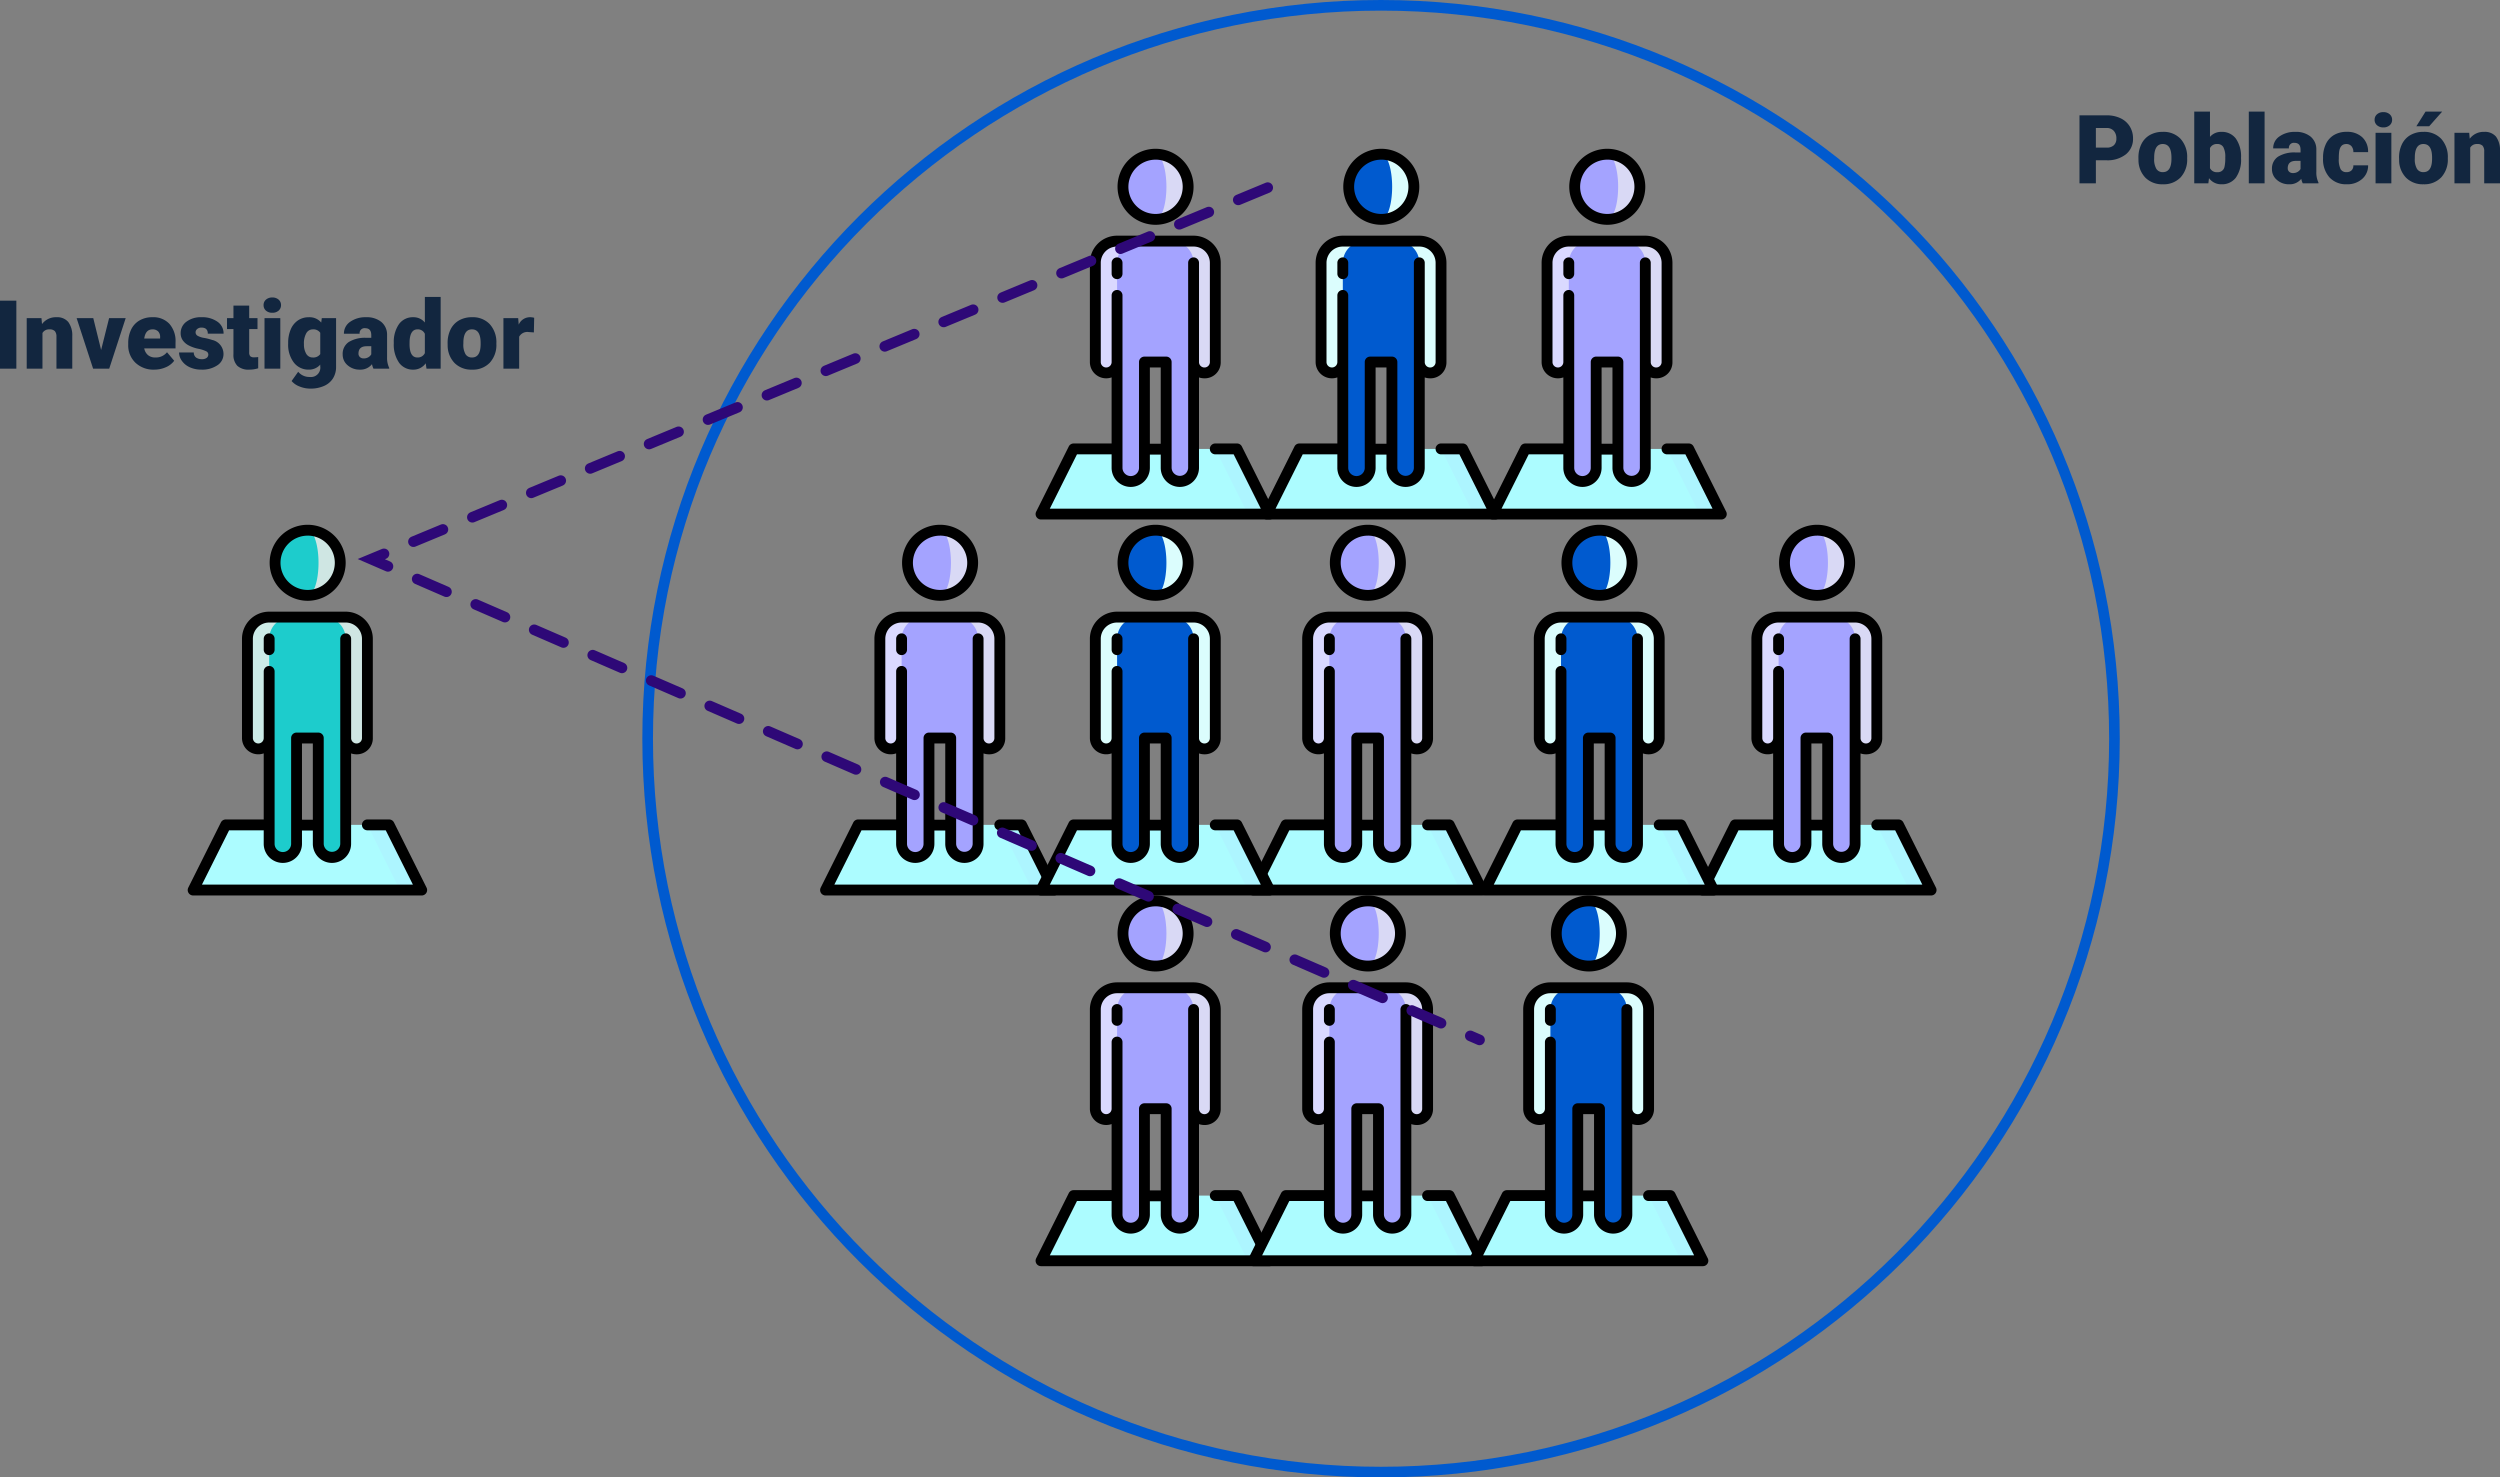 <svg xmlns="http://www.w3.org/2000/svg" width="470.417" height="278" viewBox="0 0 470.417 278">
  <rect x="0" y="0" width="470.417" height="278" fill="#808080" stroke="none"/>
  <g id="Grupo_166800" data-name="Grupo 166800" transform="translate(-669.678 -18879)">
    <g id="persona" transform="translate(824 18977.748)">
      <path id="Trazado_177445" data-name="Trazado 177445" d="M252.255,414.5h-4.087v6.131l6.131,6.131h4.087Zm0,0" transform="translate(-214.359 -358.03)" fill="#adf5ff"/>
      <path id="Trazado_177446" data-name="Trazado 177446" d="M13.631,414.5,7.5,426.761H46.418L40.287,414.5Zm0,0" transform="translate(-6.478 -358.03)" fill="#acfcff"/>
      <path id="Trazado_177447" data-name="Trazado 177447" d="M192.255,127.5h-4.087l4.087,22.821a2.045,2.045,0,0,0,4.087,0V131.587A4.1,4.1,0,0,0,192.255,127.5Zm0,0" transform="translate(-162.533 -110.13)" fill="#d9d9f5"/>
      <path id="Trazado_177448" data-name="Trazado 177448" d="M86.587,127.5h4.087l-4.087,22.753a2.044,2.044,0,1,1-4.087,0V131.587A4.1,4.1,0,0,1,86.587,127.5Zm0,0" transform="translate(-71.26 -110.13)" fill="#dad9ff"/>
      <path id="Trazado_177449" data-name="Trazado 177449" d="M126.9,131.587a4.1,4.1,0,0,0-4.087-4.087h-6.222a4.1,4.1,0,0,0-4.087,4.087v38.566a2.577,2.577,0,0,0,5.155,0v-19.9h4.087v19.9a2.577,2.577,0,0,0,5.154,0Zm0,0" transform="translate(-97.173 -110.13)" fill="#a4a3ff"/>
      <path id="Trazado_177450" data-name="Trazado 177450" d="M165.664,7.5V19.761a6.131,6.131,0,1,0,0-12.261Zm0,0" transform="translate(-143.095 -6.478)" fill="#d9d9f5"/>
      <path id="Trazado_177451" data-name="Trazado 177451" d="M128.838,13.631c0-3.386-.915-6.131-2.044-6.131a6.131,6.131,0,0,0,0,12.261C127.923,19.761,128.838,17.016,128.838,13.631Zm0,0" transform="translate(-104.225 -6.478)" fill="#a4a3ff"/>
      <path id="Trazado_177452" data-name="Trazado 177452" d="M44.941,171.925,38.81,159.664a1.022,1.022,0,0,0-.914-.565H33.809a1.022,1.022,0,1,0,0,2.044h3.455l5.109,10.218H2.675l5.109-10.218H14.3v2.532a3.6,3.6,0,0,0,7.2,0v-2.487h2.044v2.487a3.6,3.6,0,0,0,7.2,0v-17a3.2,3.2,0,0,0,1.022.166,3,3,0,0,0,3.065-3V125.109A5.114,5.114,0,0,0,29.722,120h-14.4a5.115,5.115,0,0,0-5.109,5.109v18.666a3.065,3.065,0,0,0,4.087,2.89V159.1H7.153a1.022,1.022,0,0,0-.914.565L.108,171.925a1.022,1.022,0,0,0,.914,1.479H44.027a1.022,1.022,0,0,0,.914-1.479ZM21.5,159.144V144.8h2.044v14.348ZM13.283,144.8a1.023,1.023,0,0,1-1.022-1.022V125.109a3.069,3.069,0,0,1,3.065-3.065h14.4a3.069,3.069,0,0,1,3.065,3.065v18.734a1.024,1.024,0,0,1-2.044,0V125.109a1.022,1.022,0,0,0-2.044,0v38.566a1.556,1.556,0,0,1-3.111,0v-19.9a1.021,1.021,0,0,0-1.022-1.022H20.481a1.022,1.022,0,0,0-1.022,1.022v19.9a1.555,1.555,0,0,1-3.111,0V131.239a1.022,1.022,0,0,0-2.044,0v12.535A1.023,1.023,0,0,1,13.283,144.8Zm0,0" transform="translate(0 -103.652)"/>
      <path id="Trazado_177453" data-name="Trazado 177453" d="M106.022,154.087a1.021,1.021,0,0,0,1.022-1.022v-2.044a1.022,1.022,0,0,0-2.044,0v2.044A1.022,1.022,0,0,0,106.022,154.087Zm0,0" transform="translate(-90.695 -129.565)"/>
      <path id="Trazado_177454" data-name="Trazado 177454" d="M120.316,14.3a7.152,7.152,0,1,0-7.152-7.152A7.161,7.161,0,0,0,120.316,14.3Zm0-12.261a5.109,5.109,0,1,1-5.109,5.109A5.115,5.115,0,0,1,120.316,2.044Zm0,0" transform="translate(-97.747)"/>
    </g>
    <g id="persona-2" data-name="persona" transform="translate(904.496 18977.748)">
      <path id="Trazado_177445-2" data-name="Trazado 177445" d="M252.255,414.5h-4.087v6.131l6.131,6.131h4.087Zm0,0" transform="translate(-214.359 -358.03)" fill="#adf5ff"/>
      <path id="Trazado_177446-2" data-name="Trazado 177446" d="M13.631,414.5,7.5,426.761H46.418L40.287,414.5Zm0,0" transform="translate(-6.478 -358.03)" fill="#acfcff"/>
      <path id="Trazado_177447-2" data-name="Trazado 177447" d="M192.255,127.5h-4.087l4.087,22.821a2.045,2.045,0,0,0,4.087,0V131.587A4.1,4.1,0,0,0,192.255,127.5Zm0,0" transform="translate(-162.533 -110.13)" fill="#d9d9f5"/>
      <path id="Trazado_177448-2" data-name="Trazado 177448" d="M86.587,127.5h4.087l-4.087,22.753a2.044,2.044,0,1,1-4.087,0V131.587A4.1,4.1,0,0,1,86.587,127.5Zm0,0" transform="translate(-71.26 -110.13)" fill="#dad9ff"/>
      <path id="Trazado_177449-2" data-name="Trazado 177449" d="M126.9,131.587a4.1,4.1,0,0,0-4.087-4.087h-6.222a4.1,4.1,0,0,0-4.087,4.087v38.566a2.577,2.577,0,0,0,5.155,0v-19.9h4.087v19.9a2.577,2.577,0,0,0,5.154,0Zm0,0" transform="translate(-97.173 -110.13)" fill="#a4a3ff"/>
      <path id="Trazado_177450-2" data-name="Trazado 177450" d="M165.664,7.5V19.761a6.131,6.131,0,1,0,0-12.261Zm0,0" transform="translate(-143.095 -6.478)" fill="#d9d9f5"/>
      <path id="Trazado_177451-2" data-name="Trazado 177451" d="M128.838,13.631c0-3.386-.915-6.131-2.044-6.131a6.131,6.131,0,0,0,0,12.261C127.923,19.761,128.838,17.016,128.838,13.631Zm0,0" transform="translate(-104.225 -6.478)" fill="#a4a3ff"/>
      <path id="Trazado_177452-2" data-name="Trazado 177452" d="M44.941,171.925,38.81,159.664a1.022,1.022,0,0,0-.914-.565H33.809a1.022,1.022,0,1,0,0,2.044h3.455l5.109,10.218H2.675l5.109-10.218H14.3v2.532a3.6,3.6,0,0,0,7.2,0v-2.487h2.044v2.487a3.6,3.6,0,0,0,7.2,0v-17a3.2,3.2,0,0,0,1.022.166,3,3,0,0,0,3.065-3V125.109A5.114,5.114,0,0,0,29.722,120h-14.4a5.115,5.115,0,0,0-5.109,5.109v18.666a3.065,3.065,0,0,0,4.087,2.89V159.1H7.153a1.022,1.022,0,0,0-.914.565L.108,171.925a1.022,1.022,0,0,0,.914,1.479H44.027a1.022,1.022,0,0,0,.914-1.479ZM21.5,159.144V144.8h2.044v14.348ZM13.283,144.8a1.023,1.023,0,0,1-1.022-1.022V125.109a3.069,3.069,0,0,1,3.065-3.065h14.4a3.069,3.069,0,0,1,3.065,3.065v18.734a1.024,1.024,0,0,1-2.044,0V125.109a1.022,1.022,0,0,0-2.044,0v38.566a1.556,1.556,0,0,1-3.111,0v-19.9a1.021,1.021,0,0,0-1.022-1.022H20.481a1.022,1.022,0,0,0-1.022,1.022v19.9a1.555,1.555,0,0,1-3.111,0V131.239a1.022,1.022,0,0,0-2.044,0v12.535A1.023,1.023,0,0,1,13.283,144.8Zm0,0" transform="translate(0 -103.652)"/>
      <path id="Trazado_177453-2" data-name="Trazado 177453" d="M106.022,154.087a1.021,1.021,0,0,0,1.022-1.022v-2.044a1.022,1.022,0,0,0-2.044,0v2.044A1.022,1.022,0,0,0,106.022,154.087Zm0,0" transform="translate(-90.695 -129.565)"/>
      <path id="Trazado_177454-2" data-name="Trazado 177454" d="M120.316,14.3a7.152,7.152,0,1,0-7.152-7.152A7.161,7.161,0,0,0,120.316,14.3Zm0-12.261a5.109,5.109,0,1,1-5.109,5.109A5.115,5.115,0,0,1,120.316,2.044Zm0,0" transform="translate(-97.747)"/>
    </g>
    <g id="persona-3" data-name="persona" transform="translate(864.545 19047.5)">
      <path id="Trazado_177445-3" data-name="Trazado 177445" d="M252.255,414.5h-4.087v6.131l6.131,6.131h4.087Zm0,0" transform="translate(-214.359 -358.03)" fill="#adf5ff"/>
      <path id="Trazado_177446-3" data-name="Trazado 177446" d="M13.631,414.5,7.5,426.761H46.418L40.287,414.5Zm0,0" transform="translate(-6.478 -358.03)" fill="#acfcff"/>
      <path id="Trazado_177447-3" data-name="Trazado 177447" d="M192.255,127.5h-4.087l4.087,22.821a2.045,2.045,0,0,0,4.087,0V131.587A4.1,4.1,0,0,0,192.255,127.5Zm0,0" transform="translate(-162.533 -110.13)" fill="#d9d9f5"/>
      <path id="Trazado_177448-3" data-name="Trazado 177448" d="M86.587,127.5h4.087l-4.087,22.753a2.044,2.044,0,1,1-4.087,0V131.587A4.1,4.1,0,0,1,86.587,127.5Zm0,0" transform="translate(-71.26 -110.13)" fill="#dad9ff"/>
      <path id="Trazado_177449-3" data-name="Trazado 177449" d="M126.9,131.587a4.1,4.1,0,0,0-4.087-4.087h-6.222a4.1,4.1,0,0,0-4.087,4.087v38.566a2.577,2.577,0,0,0,5.155,0v-19.9h4.087v19.9a2.577,2.577,0,0,0,5.154,0Zm0,0" transform="translate(-97.173 -110.13)" fill="#a4a3ff"/>
      <path id="Trazado_177450-3" data-name="Trazado 177450" d="M165.664,7.5V19.761a6.131,6.131,0,1,0,0-12.261Zm0,0" transform="translate(-143.095 -6.478)" fill="#d9d9f5"/>
      <path id="Trazado_177451-3" data-name="Trazado 177451" d="M128.838,13.631c0-3.386-.915-6.131-2.044-6.131a6.131,6.131,0,0,0,0,12.261C127.923,19.761,128.838,17.016,128.838,13.631Zm0,0" transform="translate(-104.225 -6.478)" fill="#a4a3ff"/>
      <path id="Trazado_177452-3" data-name="Trazado 177452" d="M44.941,171.925,38.81,159.664a1.022,1.022,0,0,0-.914-.565H33.809a1.022,1.022,0,1,0,0,2.044h3.455l5.109,10.218H2.675l5.109-10.218H14.3v2.532a3.6,3.6,0,0,0,7.2,0v-2.487h2.044v2.487a3.6,3.6,0,0,0,7.2,0v-17a3.2,3.2,0,0,0,1.022.166,3,3,0,0,0,3.065-3V125.109A5.114,5.114,0,0,0,29.722,120h-14.4a5.115,5.115,0,0,0-5.109,5.109v18.666a3.065,3.065,0,0,0,4.087,2.89V159.1H7.153a1.022,1.022,0,0,0-.914.565L.108,171.925a1.022,1.022,0,0,0,.914,1.479H44.027a1.022,1.022,0,0,0,.914-1.479ZM21.5,159.144V144.8h2.044v14.348ZM13.283,144.8a1.023,1.023,0,0,1-1.022-1.022V125.109a3.069,3.069,0,0,1,3.065-3.065h14.4a3.069,3.069,0,0,1,3.065,3.065v18.734a1.024,1.024,0,0,1-2.044,0V125.109a1.022,1.022,0,0,0-2.044,0v38.566a1.556,1.556,0,0,1-3.111,0v-19.9a1.021,1.021,0,0,0-1.022-1.022H20.481a1.022,1.022,0,0,0-1.022,1.022v19.9a1.555,1.555,0,0,1-3.111,0V131.239a1.022,1.022,0,0,0-2.044,0v12.535A1.023,1.023,0,0,1,13.283,144.8Zm0,0" transform="translate(0 -103.652)"/>
      <path id="Trazado_177453-3" data-name="Trazado 177453" d="M106.022,154.087a1.021,1.021,0,0,0,1.022-1.022v-2.044a1.022,1.022,0,0,0-2.044,0v2.044A1.022,1.022,0,0,0,106.022,154.087Zm0,0" transform="translate(-90.695 -129.565)"/>
      <path id="Trazado_177454-3" data-name="Trazado 177454" d="M120.316,14.3a7.152,7.152,0,1,0-7.152-7.152A7.161,7.161,0,0,0,120.316,14.3Zm0-12.261a5.109,5.109,0,1,1-5.109,5.109A5.115,5.115,0,0,1,120.316,2.044Zm0,0" transform="translate(-97.747)"/>
    </g>
    <g id="persona-4" data-name="persona" transform="translate(904.496 19047.5)">
      <path id="Trazado_177445-4" data-name="Trazado 177445" d="M252.255,414.5h-4.087v6.131l6.131,6.131h4.087Zm0,0" transform="translate(-214.359 -358.03)" fill="#adf5ff"/>
      <path id="Trazado_177446-4" data-name="Trazado 177446" d="M13.631,414.5,7.5,426.761H46.418L40.287,414.5Zm0,0" transform="translate(-6.478 -358.03)" fill="#acfcff"/>
      <path id="Trazado_177447-4" data-name="Trazado 177447" d="M192.255,127.5h-4.087l4.087,22.821a2.045,2.045,0,0,0,4.087,0V131.587A4.1,4.1,0,0,0,192.255,127.5Zm0,0" transform="translate(-162.533 -110.13)" fill="#d9d9f5"/>
      <path id="Trazado_177448-4" data-name="Trazado 177448" d="M86.587,127.5h4.087l-4.087,22.753a2.044,2.044,0,1,1-4.087,0V131.587A4.1,4.1,0,0,1,86.587,127.5Zm0,0" transform="translate(-71.26 -110.13)" fill="#dad9ff"/>
      <path id="Trazado_177449-4" data-name="Trazado 177449" d="M126.9,131.587a4.1,4.1,0,0,0-4.087-4.087h-6.222a4.1,4.1,0,0,0-4.087,4.087v38.566a2.577,2.577,0,0,0,5.155,0v-19.9h4.087v19.9a2.577,2.577,0,0,0,5.154,0Zm0,0" transform="translate(-97.173 -110.13)" fill="#a4a3ff"/>
      <path id="Trazado_177450-4" data-name="Trazado 177450" d="M165.664,7.5V19.761a6.131,6.131,0,1,0,0-12.261Zm0,0" transform="translate(-143.095 -6.478)" fill="#d9d9f5"/>
      <path id="Trazado_177451-4" data-name="Trazado 177451" d="M128.838,13.631c0-3.386-.915-6.131-2.044-6.131a6.131,6.131,0,0,0,0,12.261C127.923,19.761,128.838,17.016,128.838,13.631Zm0,0" transform="translate(-104.225 -6.478)" fill="#a4a3ff"/>
      <path id="Trazado_177452-4" data-name="Trazado 177452" d="M44.941,171.925,38.81,159.664a1.022,1.022,0,0,0-.914-.565H33.809a1.022,1.022,0,1,0,0,2.044h3.455l5.109,10.218H2.675l5.109-10.218H14.3v2.532a3.6,3.6,0,0,0,7.2,0v-2.487h2.044v2.487a3.6,3.6,0,0,0,7.2,0v-17a3.2,3.2,0,0,0,1.022.166,3,3,0,0,0,3.065-3V125.109A5.114,5.114,0,0,0,29.722,120h-14.4a5.115,5.115,0,0,0-5.109,5.109v18.666a3.065,3.065,0,0,0,4.087,2.89V159.1H7.153a1.022,1.022,0,0,0-.914.565L.108,171.925a1.022,1.022,0,0,0,.914,1.479H44.027a1.022,1.022,0,0,0,.914-1.479ZM21.5,159.144V144.8h2.044v14.348ZM13.283,144.8a1.023,1.023,0,0,1-1.022-1.022V125.109a3.069,3.069,0,0,1,3.065-3.065h14.4a3.069,3.069,0,0,1,3.065,3.065v18.734a1.024,1.024,0,0,1-2.044,0V125.109a1.022,1.022,0,0,0-2.044,0v38.566a1.556,1.556,0,0,1-3.111,0v-19.9a1.021,1.021,0,0,0-1.022-1.022H20.481a1.022,1.022,0,0,0-1.022,1.022v19.9a1.555,1.555,0,0,1-3.111,0V131.239a1.022,1.022,0,0,0-2.044,0v12.535A1.023,1.023,0,0,1,13.283,144.8Zm0,0" transform="translate(0 -103.652)"/>
      <path id="Trazado_177453-4" data-name="Trazado 177453" d="M106.022,154.087a1.021,1.021,0,0,0,1.022-1.022v-2.044a1.022,1.022,0,0,0-2.044,0v2.044A1.022,1.022,0,0,0,106.022,154.087Zm0,0" transform="translate(-90.695 -129.565)"/>
      <path id="Trazado_177454-4" data-name="Trazado 177454" d="M120.316,14.3a7.152,7.152,0,1,0-7.152-7.152A7.161,7.161,0,0,0,120.316,14.3Zm0-12.261a5.109,5.109,0,1,1-5.109,5.109A5.115,5.115,0,0,1,120.316,2.044Zm0,0" transform="translate(-97.747)"/>
    </g>
    <g id="persona-5" data-name="persona" transform="translate(864.545 18907)">
      <path id="Trazado_177445-5" data-name="Trazado 177445" d="M252.255,414.5h-4.087v6.131l6.131,6.131h4.087Zm0,0" transform="translate(-214.359 -358.03)" fill="#adf5ff"/>
      <path id="Trazado_177446-5" data-name="Trazado 177446" d="M13.631,414.5,7.5,426.761H46.418L40.287,414.5Zm0,0" transform="translate(-6.478 -358.03)" fill="#acfcff"/>
      <path id="Trazado_177447-5" data-name="Trazado 177447" d="M192.255,127.5h-4.087l4.087,22.821a2.045,2.045,0,0,0,4.087,0V131.587A4.1,4.1,0,0,0,192.255,127.5Zm0,0" transform="translate(-162.533 -110.13)" fill="#d9d9f5"/>
      <path id="Trazado_177448-5" data-name="Trazado 177448" d="M86.587,127.5h4.087l-4.087,22.753a2.044,2.044,0,1,1-4.087,0V131.587A4.1,4.1,0,0,1,86.587,127.5Zm0,0" transform="translate(-71.26 -110.13)" fill="#dad9ff"/>
      <path id="Trazado_177449-5" data-name="Trazado 177449" d="M126.9,131.587a4.1,4.1,0,0,0-4.087-4.087h-6.222a4.1,4.1,0,0,0-4.087,4.087v38.566a2.577,2.577,0,0,0,5.155,0v-19.9h4.087v19.9a2.577,2.577,0,0,0,5.154,0Zm0,0" transform="translate(-97.173 -110.13)" fill="#a4a3ff"/>
      <path id="Trazado_177450-5" data-name="Trazado 177450" d="M165.664,7.5V19.761a6.131,6.131,0,1,0,0-12.261Zm0,0" transform="translate(-143.095 -6.478)" fill="#d9d9f5"/>
      <path id="Trazado_177451-5" data-name="Trazado 177451" d="M128.838,13.631c0-3.386-.915-6.131-2.044-6.131a6.131,6.131,0,0,0,0,12.261C127.923,19.761,128.838,17.016,128.838,13.631Zm0,0" transform="translate(-104.225 -6.478)" fill="#a4a3ff"/>
      <path id="Trazado_177452-5" data-name="Trazado 177452" d="M44.941,171.925,38.81,159.664a1.022,1.022,0,0,0-.914-.565H33.809a1.022,1.022,0,1,0,0,2.044h3.455l5.109,10.218H2.675l5.109-10.218H14.3v2.532a3.6,3.6,0,0,0,7.2,0v-2.487h2.044v2.487a3.6,3.6,0,0,0,7.2,0v-17a3.2,3.2,0,0,0,1.022.166,3,3,0,0,0,3.065-3V125.109A5.114,5.114,0,0,0,29.722,120h-14.4a5.115,5.115,0,0,0-5.109,5.109v18.666a3.065,3.065,0,0,0,4.087,2.89V159.1H7.153a1.022,1.022,0,0,0-.914.565L.108,171.925a1.022,1.022,0,0,0,.914,1.479H44.027a1.022,1.022,0,0,0,.914-1.479ZM21.5,159.144V144.8h2.044v14.348ZM13.283,144.8a1.023,1.023,0,0,1-1.022-1.022V125.109a3.069,3.069,0,0,1,3.065-3.065h14.4a3.069,3.069,0,0,1,3.065,3.065v18.734a1.024,1.024,0,0,1-2.044,0V125.109a1.022,1.022,0,0,0-2.044,0v38.566a1.556,1.556,0,0,1-3.111,0v-19.9a1.021,1.021,0,0,0-1.022-1.022H20.481a1.022,1.022,0,0,0-1.022,1.022v19.9a1.555,1.555,0,0,1-3.111,0V131.239a1.022,1.022,0,0,0-2.044,0v12.535A1.023,1.023,0,0,1,13.283,144.8Zm0,0" transform="translate(0 -103.652)"/>
      <path id="Trazado_177453-5" data-name="Trazado 177453" d="M106.022,154.087a1.021,1.021,0,0,0,1.022-1.022v-2.044a1.022,1.022,0,0,0-2.044,0v2.044A1.022,1.022,0,0,0,106.022,154.087Zm0,0" transform="translate(-90.695 -129.565)"/>
      <path id="Trazado_177454-5" data-name="Trazado 177454" d="M120.316,14.3a7.152,7.152,0,1,0-7.152-7.152A7.161,7.161,0,0,0,120.316,14.3Zm0-12.261a5.109,5.109,0,1,1-5.109,5.109A5.115,5.115,0,0,1,120.316,2.044Zm0,0" transform="translate(-97.747)"/>
    </g>
    <g id="persona-6" data-name="persona" transform="translate(989.021 18977.748)">
      <path id="Trazado_177445-6" data-name="Trazado 177445" d="M252.255,414.5h-4.087v6.131l6.131,6.131h4.087Zm0,0" transform="translate(-214.359 -358.03)" fill="#adf5ff"/>
      <path id="Trazado_177446-6" data-name="Trazado 177446" d="M13.631,414.5,7.5,426.761H46.418L40.287,414.5Zm0,0" transform="translate(-6.478 -358.03)" fill="#acfcff"/>
      <path id="Trazado_177447-6" data-name="Trazado 177447" d="M192.255,127.5h-4.087l4.087,22.821a2.045,2.045,0,0,0,4.087,0V131.587A4.1,4.1,0,0,0,192.255,127.5Zm0,0" transform="translate(-162.533 -110.13)" fill="#d9d9f5"/>
      <path id="Trazado_177448-6" data-name="Trazado 177448" d="M86.587,127.5h4.087l-4.087,22.753a2.044,2.044,0,1,1-4.087,0V131.587A4.1,4.1,0,0,1,86.587,127.5Zm0,0" transform="translate(-71.26 -110.13)" fill="#dad9ff"/>
      <path id="Trazado_177449-6" data-name="Trazado 177449" d="M126.9,131.587a4.1,4.1,0,0,0-4.087-4.087h-6.222a4.1,4.1,0,0,0-4.087,4.087v38.566a2.577,2.577,0,0,0,5.155,0v-19.9h4.087v19.9a2.577,2.577,0,0,0,5.154,0Zm0,0" transform="translate(-97.173 -110.13)" fill="#a4a3ff"/>
      <path id="Trazado_177450-6" data-name="Trazado 177450" d="M165.664,7.5V19.761a6.131,6.131,0,1,0,0-12.261Zm0,0" transform="translate(-143.095 -6.478)" fill="#d9d9f5"/>
      <path id="Trazado_177451-6" data-name="Trazado 177451" d="M128.838,13.631c0-3.386-.915-6.131-2.044-6.131a6.131,6.131,0,0,0,0,12.261C127.923,19.761,128.838,17.016,128.838,13.631Zm0,0" transform="translate(-104.225 -6.478)" fill="#a4a3ff"/>
      <path id="Trazado_177452-6" data-name="Trazado 177452" d="M44.941,171.925,38.81,159.664a1.022,1.022,0,0,0-.914-.565H33.809a1.022,1.022,0,1,0,0,2.044h3.455l5.109,10.218H2.675l5.109-10.218H14.3v2.532a3.6,3.6,0,0,0,7.2,0v-2.487h2.044v2.487a3.6,3.6,0,0,0,7.2,0v-17a3.2,3.2,0,0,0,1.022.166,3,3,0,0,0,3.065-3V125.109A5.114,5.114,0,0,0,29.722,120h-14.4a5.115,5.115,0,0,0-5.109,5.109v18.666a3.065,3.065,0,0,0,4.087,2.89V159.1H7.153a1.022,1.022,0,0,0-.914.565L.108,171.925a1.022,1.022,0,0,0,.914,1.479H44.027a1.022,1.022,0,0,0,.914-1.479ZM21.5,159.144V144.8h2.044v14.348ZM13.283,144.8a1.023,1.023,0,0,1-1.022-1.022V125.109a3.069,3.069,0,0,1,3.065-3.065h14.4a3.069,3.069,0,0,1,3.065,3.065v18.734a1.024,1.024,0,0,1-2.044,0V125.109a1.022,1.022,0,0,0-2.044,0v38.566a1.556,1.556,0,0,1-3.111,0v-19.9a1.021,1.021,0,0,0-1.022-1.022H20.481a1.022,1.022,0,0,0-1.022,1.022v19.9a1.555,1.555,0,0,1-3.111,0V131.239a1.022,1.022,0,0,0-2.044,0v12.535A1.023,1.023,0,0,1,13.283,144.8Zm0,0" transform="translate(0 -103.652)"/>
      <path id="Trazado_177453-6" data-name="Trazado 177453" d="M106.022,154.087a1.021,1.021,0,0,0,1.022-1.022v-2.044a1.022,1.022,0,0,0-2.044,0v2.044A1.022,1.022,0,0,0,106.022,154.087Zm0,0" transform="translate(-90.695 -129.565)"/>
      <path id="Trazado_177454-6" data-name="Trazado 177454" d="M120.316,14.3a7.152,7.152,0,1,0-7.152-7.152A7.161,7.161,0,0,0,120.316,14.3Zm0-12.261a5.109,5.109,0,1,1-5.109,5.109A5.115,5.115,0,0,1,120.316,2.044Zm0,0" transform="translate(-97.747)"/>
    </g>
    <g id="persona-7" data-name="persona" transform="translate(949.545 18907)">
      <path id="Trazado_177445-7" data-name="Trazado 177445" d="M252.255,414.5h-4.087v6.131l6.131,6.131h4.087Zm0,0" transform="translate(-214.359 -358.03)" fill="#adf5ff"/>
      <path id="Trazado_177446-7" data-name="Trazado 177446" d="M13.631,414.5,7.5,426.761H46.418L40.287,414.5Zm0,0" transform="translate(-6.478 -358.03)" fill="#acfcff"/>
      <path id="Trazado_177447-7" data-name="Trazado 177447" d="M192.255,127.5h-4.087l4.087,22.821a2.045,2.045,0,0,0,4.087,0V131.587A4.1,4.1,0,0,0,192.255,127.5Zm0,0" transform="translate(-162.533 -110.13)" fill="#d9d9f5"/>
      <path id="Trazado_177448-7" data-name="Trazado 177448" d="M86.587,127.5h4.087l-4.087,22.753a2.044,2.044,0,1,1-4.087,0V131.587A4.1,4.1,0,0,1,86.587,127.5Zm0,0" transform="translate(-71.26 -110.13)" fill="#dad9ff"/>
      <path id="Trazado_177449-7" data-name="Trazado 177449" d="M126.9,131.587a4.1,4.1,0,0,0-4.087-4.087h-6.222a4.1,4.1,0,0,0-4.087,4.087v38.566a2.577,2.577,0,0,0,5.155,0v-19.9h4.087v19.9a2.577,2.577,0,0,0,5.154,0Zm0,0" transform="translate(-97.173 -110.13)" fill="#a4a3ff"/>
      <path id="Trazado_177450-7" data-name="Trazado 177450" d="M165.664,7.5V19.761a6.131,6.131,0,1,0,0-12.261Zm0,0" transform="translate(-143.095 -6.478)" fill="#d9d9f5"/>
      <path id="Trazado_177451-7" data-name="Trazado 177451" d="M128.838,13.631c0-3.386-.915-6.131-2.044-6.131a6.131,6.131,0,0,0,0,12.261C127.923,19.761,128.838,17.016,128.838,13.631Zm0,0" transform="translate(-104.225 -6.478)" fill="#a4a3ff"/>
      <path id="Trazado_177452-7" data-name="Trazado 177452" d="M44.941,171.925,38.81,159.664a1.022,1.022,0,0,0-.914-.565H33.809a1.022,1.022,0,1,0,0,2.044h3.455l5.109,10.218H2.675l5.109-10.218H14.3v2.532a3.6,3.6,0,0,0,7.2,0v-2.487h2.044v2.487a3.6,3.6,0,0,0,7.2,0v-17a3.2,3.2,0,0,0,1.022.166,3,3,0,0,0,3.065-3V125.109A5.114,5.114,0,0,0,29.722,120h-14.4a5.115,5.115,0,0,0-5.109,5.109v18.666a3.065,3.065,0,0,0,4.087,2.89V159.1H7.153a1.022,1.022,0,0,0-.914.565L.108,171.925a1.022,1.022,0,0,0,.914,1.479H44.027a1.022,1.022,0,0,0,.914-1.479ZM21.5,159.144V144.8h2.044v14.348ZM13.283,144.8a1.023,1.023,0,0,1-1.022-1.022V125.109a3.069,3.069,0,0,1,3.065-3.065h14.4a3.069,3.069,0,0,1,3.065,3.065v18.734a1.024,1.024,0,0,1-2.044,0V125.109a1.022,1.022,0,0,0-2.044,0v38.566a1.556,1.556,0,0,1-3.111,0v-19.9a1.021,1.021,0,0,0-1.022-1.022H20.481a1.022,1.022,0,0,0-1.022,1.022v19.9a1.555,1.555,0,0,1-3.111,0V131.239a1.022,1.022,0,0,0-2.044,0v12.535A1.023,1.023,0,0,1,13.283,144.8Zm0,0" transform="translate(0 -103.652)"/>
      <path id="Trazado_177453-7" data-name="Trazado 177453" d="M106.022,154.087a1.021,1.021,0,0,0,1.022-1.022v-2.044a1.022,1.022,0,0,0-2.044,0v2.044A1.022,1.022,0,0,0,106.022,154.087Zm0,0" transform="translate(-90.695 -129.565)"/>
      <path id="Trazado_177454-7" data-name="Trazado 177454" d="M120.316,14.3a7.152,7.152,0,1,0-7.152-7.152A7.161,7.161,0,0,0,120.316,14.3Zm0-12.261a5.109,5.109,0,1,1-5.109,5.109A5.115,5.115,0,0,1,120.316,2.044Zm0,0" transform="translate(-97.747)"/>
    </g>
    <g id="Trazado_177456" data-name="Trazado 177456" transform="translate(790.545 18879)" fill="none">
      <path d="M139,0A139,139,0,1,1,0,139,139,139,0,0,1,139,0Z" stroke="none"/>
      <path d="M 139 2 C 129.703 2 120.413 2.936 111.388 4.783 C 102.592 6.583 93.941 9.269 85.674 12.765 C 77.557 16.199 69.727 20.448 62.403 25.396 C 55.149 30.298 48.326 35.926 42.126 42.126 C 35.926 48.326 30.298 55.149 25.396 62.403 C 20.448 69.727 16.199 77.557 12.765 85.674 C 9.269 93.941 6.583 102.592 4.783 111.388 C 2.936 120.413 2 129.703 2 139 C 2 148.297 2.936 157.587 4.783 166.612 C 6.583 175.408 9.269 184.059 12.765 192.326 C 16.199 200.443 20.448 208.273 25.396 215.597 C 30.298 222.851 35.926 229.674 42.126 235.874 C 48.326 242.074 55.149 247.702 62.403 252.604 C 69.727 257.552 77.557 261.801 85.674 265.235 C 93.941 268.731 102.592 271.417 111.388 273.217 C 120.413 275.064 129.703 276 139 276 C 148.297 276 157.587 275.064 166.612 273.217 C 175.408 271.417 184.059 268.731 192.326 265.235 C 200.443 261.801 208.273 257.552 215.597 252.604 C 222.851 247.702 229.674 242.074 235.874 235.874 C 242.074 229.674 247.702 222.851 252.604 215.597 C 257.552 208.273 261.801 200.443 265.235 192.326 C 268.731 184.059 271.417 175.408 273.217 166.612 C 275.064 157.587 276 148.297 276 139 C 276 129.703 275.064 120.413 273.217 111.388 C 271.417 102.592 268.731 93.941 265.235 85.674 C 261.801 77.557 257.552 69.727 252.604 62.403 C 247.702 55.149 242.074 48.326 235.874 42.126 C 229.674 35.926 222.851 30.298 215.597 25.396 C 208.273 20.448 200.443 16.199 192.326 12.765 C 184.059 9.269 175.408 6.583 166.612 4.783 C 157.587 2.936 148.297 2 139 2 M 139 0 C 215.768 0 278 62.232 278 139 C 278 215.768 215.768 278 139 278 C 62.232 278 0 215.768 0 139 C 0 62.232 62.232 0 139 0 Z" stroke="none" fill="#005acf"/>
    </g>
    <g id="persona-8" data-name="persona" transform="translate(907.021 18907)">
      <path id="Trazado_177445-8" data-name="Trazado 177445" d="M252.255,414.5h-4.087v6.131l6.131,6.131h4.087Zm0,0" transform="translate(-214.359 -358.03)" fill="#adf5ff"/>
      <path id="Trazado_177446-8" data-name="Trazado 177446" d="M13.631,414.5,7.5,426.761H46.418L40.287,414.5Zm0,0" transform="translate(-6.478 -358.03)" fill="#acfcff"/>
      <path id="Trazado_177447-8" data-name="Trazado 177447" d="M192.255,127.5h-4.087l4.087,22.821a2.045,2.045,0,0,0,4.087,0V131.587A4.1,4.1,0,0,0,192.255,127.5Zm0,0" transform="translate(-162.533 -110.13)" fill="#dbfdfd"/>
      <path id="Trazado_177448-8" data-name="Trazado 177448" d="M86.587,127.5h4.087l-4.087,22.753a2.044,2.044,0,1,1-4.087,0V131.587A4.1,4.1,0,0,1,86.587,127.5Zm0,0" transform="translate(-71.26 -110.13)" fill="#dbfdfd"/>
      <path id="Trazado_177449-8" data-name="Trazado 177449" d="M126.9,131.587a4.1,4.1,0,0,0-4.087-4.087h-6.222a4.1,4.1,0,0,0-4.087,4.087v38.566a2.577,2.577,0,0,0,5.155,0v-19.9h4.087v19.9a2.577,2.577,0,0,0,5.154,0Zm0,0" transform="translate(-97.173 -110.13)" fill="#005acf"/>
      <path id="Trazado_177450-8" data-name="Trazado 177450" d="M165.664,7.5V19.761a6.131,6.131,0,1,0,0-12.261Zm0,0" transform="translate(-143.095 -6.478)" fill="#dbfdfd"/>
      <path id="Trazado_177451-8" data-name="Trazado 177451" d="M128.838,13.631c0-3.386-.915-6.131-2.044-6.131a6.131,6.131,0,0,0,0,12.261C127.923,19.761,128.838,17.016,128.838,13.631Zm0,0" transform="translate(-104.225 -6.478)" fill="#005acf"/>
      <path id="Trazado_177452-8" data-name="Trazado 177452" d="M44.941,171.925,38.81,159.664a1.022,1.022,0,0,0-.914-.565H33.809a1.022,1.022,0,1,0,0,2.044h3.455l5.109,10.218H2.675l5.109-10.218H14.3v2.532a3.6,3.6,0,0,0,7.2,0v-2.487h2.044v2.487a3.6,3.6,0,0,0,7.2,0v-17a3.2,3.2,0,0,0,1.022.166,3,3,0,0,0,3.065-3V125.109A5.114,5.114,0,0,0,29.722,120h-14.4a5.115,5.115,0,0,0-5.109,5.109v18.666a3.065,3.065,0,0,0,4.087,2.89V159.1H7.153a1.022,1.022,0,0,0-.914.565L.108,171.925a1.022,1.022,0,0,0,.914,1.479H44.027a1.022,1.022,0,0,0,.914-1.479ZM21.5,159.144V144.8h2.044v14.348ZM13.283,144.8a1.023,1.023,0,0,1-1.022-1.022V125.109a3.069,3.069,0,0,1,3.065-3.065h14.4a3.069,3.069,0,0,1,3.065,3.065v18.734a1.024,1.024,0,0,1-2.044,0V125.109a1.022,1.022,0,0,0-2.044,0v38.566a1.556,1.556,0,0,1-3.111,0v-19.9a1.021,1.021,0,0,0-1.022-1.022H20.481a1.022,1.022,0,0,0-1.022,1.022v19.9a1.555,1.555,0,0,1-3.111,0V131.239a1.022,1.022,0,0,0-2.044,0v12.535A1.023,1.023,0,0,1,13.283,144.8Zm0,0" transform="translate(0 -103.652)"/>
      <path id="Trazado_177453-8" data-name="Trazado 177453" d="M106.022,154.087a1.021,1.021,0,0,0,1.022-1.022v-2.044a1.022,1.022,0,0,0-2.044,0v2.044A1.022,1.022,0,0,0,106.022,154.087Zm0,0" transform="translate(-90.695 -129.565)"/>
      <path id="Trazado_177454-8" data-name="Trazado 177454" d="M120.316,14.3a7.152,7.152,0,1,0-7.152-7.152A7.161,7.161,0,0,0,120.316,14.3Zm0-12.261a5.109,5.109,0,1,1-5.109,5.109A5.115,5.115,0,0,1,120.316,2.044Zm0,0" transform="translate(-97.747)"/>
    </g>
    <g id="persona-9" data-name="persona" transform="translate(705 18977.748)">
      <path id="Trazado_177445-9" data-name="Trazado 177445" d="M252.255,414.5h-4.087v6.131l6.131,6.131h4.087Zm0,0" transform="translate(-214.359 -358.03)" fill="#adf5ff"/>
      <path id="Trazado_177446-9" data-name="Trazado 177446" d="M13.631,414.5,7.5,426.761H46.418L40.287,414.5Zm0,0" transform="translate(-6.478 -358.03)" fill="#acfcff"/>
      <path id="Trazado_177447-9" data-name="Trazado 177447" d="M192.255,127.5h-4.087l4.087,22.821a2.045,2.045,0,0,0,4.087,0V131.587A4.1,4.1,0,0,0,192.255,127.5Zm0,0" transform="translate(-162.533 -110.13)" fill="#cfe6e3"/>
      <path id="Trazado_177448-9" data-name="Trazado 177448" d="M86.587,127.5h4.087l-4.087,22.753a2.044,2.044,0,1,1-4.087,0V131.587A4.1,4.1,0,0,1,86.587,127.5Zm0,0" transform="translate(-71.26 -110.13)" fill="#ccebe7"/>
      <path id="Trazado_177449-9" data-name="Trazado 177449" d="M126.9,131.587a4.1,4.1,0,0,0-4.087-4.087h-6.222a4.1,4.1,0,0,0-4.087,4.087v38.566a2.577,2.577,0,0,0,5.155,0v-19.9h4.087v19.9a2.577,2.577,0,0,0,5.154,0Zm0,0" transform="translate(-97.173 -110.13)" fill="#1dcccc"/>
      <path id="Trazado_177450-9" data-name="Trazado 177450" d="M165.664,7.5V19.761a6.131,6.131,0,1,0,0-12.261Zm0,0" transform="translate(-143.095 -6.478)" fill="#cfe6e3"/>
      <path id="Trazado_177451-9" data-name="Trazado 177451" d="M128.838,13.631c0-3.386-.915-6.131-2.044-6.131a6.131,6.131,0,0,0,0,12.261C127.923,19.761,128.838,17.016,128.838,13.631Zm0,0" transform="translate(-104.225 -6.478)" fill="#1dcccc"/>
      <path id="Trazado_177452-9" data-name="Trazado 177452" d="M44.941,171.925,38.81,159.664a1.022,1.022,0,0,0-.914-.565H33.809a1.022,1.022,0,1,0,0,2.044h3.455l5.109,10.218H2.675l5.109-10.218H14.3v2.532a3.6,3.6,0,0,0,7.2,0v-2.487h2.044v2.487a3.6,3.6,0,0,0,7.2,0v-17a3.2,3.2,0,0,0,1.022.166,3,3,0,0,0,3.065-3V125.109A5.114,5.114,0,0,0,29.722,120h-14.4a5.115,5.115,0,0,0-5.109,5.109v18.666a3.065,3.065,0,0,0,4.087,2.89V159.1H7.153a1.022,1.022,0,0,0-.914.565L.108,171.925a1.022,1.022,0,0,0,.914,1.479H44.027a1.022,1.022,0,0,0,.914-1.479ZM21.5,159.144V144.8h2.044v14.348ZM13.283,144.8a1.023,1.023,0,0,1-1.022-1.022V125.109a3.069,3.069,0,0,1,3.065-3.065h14.4a3.069,3.069,0,0,1,3.065,3.065v18.734a1.024,1.024,0,0,1-2.044,0V125.109a1.022,1.022,0,0,0-2.044,0v38.566a1.556,1.556,0,0,1-3.111,0v-19.9a1.021,1.021,0,0,0-1.022-1.022H20.481a1.022,1.022,0,0,0-1.022,1.022v19.9a1.555,1.555,0,0,1-3.111,0V131.239a1.022,1.022,0,0,0-2.044,0v12.535A1.023,1.023,0,0,1,13.283,144.8Zm0,0" transform="translate(0 -103.652)"/>
      <path id="Trazado_177453-9" data-name="Trazado 177453" d="M106.022,154.087a1.021,1.021,0,0,0,1.022-1.022v-2.044a1.022,1.022,0,0,0-2.044,0v2.044A1.022,1.022,0,0,0,106.022,154.087Zm0,0" transform="translate(-90.695 -129.565)"/>
      <path id="Trazado_177454-9" data-name="Trazado 177454" d="M120.316,14.3a7.152,7.152,0,1,0-7.152-7.152A7.161,7.161,0,0,0,120.316,14.3Zm0-12.261a5.109,5.109,0,1,1-5.109,5.109A5.115,5.115,0,0,1,120.316,2.044Zm0,0" transform="translate(-97.747)"/>
    </g>
    <path id="Trazado_177458" data-name="Trazado 177458" d="M4.052-4.342V0H.967V-12.8H6.073a5.948,5.948,0,0,1,2.6.541,4.074,4.074,0,0,1,1.749,1.538,4.2,4.2,0,0,1,.62,2.263A3.7,3.7,0,0,1,9.7-5.462,5.561,5.561,0,0,1,6.021-4.342Zm0-2.382H6.073A1.906,1.906,0,0,0,7.44-7.172a1.665,1.665,0,0,0,.47-1.266A2.059,2.059,0,0,0,7.427-9.87a1.712,1.712,0,0,0-1.318-.545H4.052Zm8.007,1.881a5.613,5.613,0,0,1,.554-2.536A3.96,3.96,0,0,1,14.2-9.088a4.791,4.791,0,0,1,2.435-.6A4.373,4.373,0,0,1,20-8.363a5.076,5.076,0,0,1,1.23,3.6v.105A4.925,4.925,0,0,1,20-1.129,4.384,4.384,0,0,1,16.655.176a4.434,4.434,0,0,1-3.261-1.217,4.761,4.761,0,0,1-1.327-3.3Zm2.962.185a3.538,3.538,0,0,0,.413,1.934,1.376,1.376,0,0,0,1.222.615q1.582,0,1.617-2.435v-.3q0-2.558-1.635-2.558-1.485,0-1.608,2.206Zm16.348-.018A5.8,5.8,0,0,1,30.4-1.081,3.238,3.238,0,0,1,27.677.176,2.81,2.81,0,0,1,25.339-.976L25.216,0H22.562V-13.5h2.962v4.755a2.711,2.711,0,0,1,2.136-.94A3.239,3.239,0,0,1,30.4-8.411a5.826,5.826,0,0,1,.967,3.586ZM28.4-4.86a3.878,3.878,0,0,0-.365-1.956A1.229,1.229,0,0,0,26.912-7.4a1.418,1.418,0,0,0-1.389.765v3.779A1.426,1.426,0,0,0,26.93-2.1a1.258,1.258,0,0,0,1.327-1.02A7.333,7.333,0,0,0,28.4-4.86ZM35.8,0H32.827V-13.5H35.8Zm7.181,0A3.344,3.344,0,0,1,42.7-.853,2.754,2.754,0,0,1,40.412.176a3.374,3.374,0,0,1-2.285-.813,2.588,2.588,0,0,1-.94-2.043,2.66,2.66,0,0,1,1.143-2.338,5.821,5.821,0,0,1,3.322-.791h.914v-.5q0-1.31-1.134-1.31a.925.925,0,0,0-1.055,1.037H37.415a2.659,2.659,0,0,1,1.173-2.241,4.927,4.927,0,0,1,2.993-.861,4.323,4.323,0,0,1,2.874.888,3.086,3.086,0,0,1,1.081,2.435v4.21a4.311,4.311,0,0,0,.4,2V0ZM41.124-1.934a1.652,1.652,0,0,0,.918-.237,1.487,1.487,0,0,0,.523-.536V-4.228H41.7q-1.547,0-1.547,1.389a.848.848,0,0,0,.272.655A.986.986,0,0,0,41.124-1.934ZM51.2-2.109a1.317,1.317,0,0,0,.967-.338,1.241,1.241,0,0,0,.334-.945h2.777A3.288,3.288,0,0,1,54.154-.826a4.168,4.168,0,0,1-2.887,1A4.22,4.22,0,0,1,48-1.125a5.125,5.125,0,0,1-1.2-3.6v-.123A5.792,5.792,0,0,1,47.333-7.4a3.872,3.872,0,0,1,1.534-1.7,4.573,4.573,0,0,1,2.373-.593,4.116,4.116,0,0,1,2.944,1.028,3.647,3.647,0,0,1,1.09,2.786H52.5A1.626,1.626,0,0,0,52.137-7a1.244,1.244,0,0,0-.967-.4q-1.151,0-1.345,1.468a10.357,10.357,0,0,0-.062,1.283,4.068,4.068,0,0,0,.343,1.986A1.187,1.187,0,0,0,51.2-2.109ZM59.651,0H56.681V-9.51h2.971ZM56.5-11.962A1.322,1.322,0,0,1,56.962-13a1.724,1.724,0,0,1,1.187-.4,1.724,1.724,0,0,1,1.187.4,1.322,1.322,0,0,1,.457,1.037,1.322,1.322,0,0,1-.457,1.037,1.724,1.724,0,0,1-1.187.4,1.724,1.724,0,0,1-1.187-.4A1.322,1.322,0,0,1,56.5-11.962Zm4.6,7.119a5.613,5.613,0,0,1,.554-2.536,3.96,3.96,0,0,1,1.591-1.709,4.791,4.791,0,0,1,2.435-.6,4.373,4.373,0,0,1,3.366,1.323,5.076,5.076,0,0,1,1.23,3.6v.105a4.925,4.925,0,0,1-1.235,3.529A4.384,4.384,0,0,1,65.7.176a4.434,4.434,0,0,1-3.261-1.217,4.761,4.761,0,0,1-1.327-3.3Zm2.962.185a3.538,3.538,0,0,0,.413,1.934,1.376,1.376,0,0,0,1.222.615q1.582,0,1.617-2.435v-.3q0-2.558-1.635-2.558-1.485,0-1.608,2.206ZM66.085-13.5h3.129l-2.443,2.76H64.354ZM74.3-9.51l.1,1.116a3.225,3.225,0,0,1,2.716-1.292,2.713,2.713,0,0,1,2.219.888,4.226,4.226,0,0,1,.76,2.672V0H77.124V-6a1.6,1.6,0,0,0-.29-1.059A1.342,1.342,0,0,0,75.779-7.4a1.413,1.413,0,0,0-1.292.686V0H71.525V-9.51Z" transform="translate(1060 18913.5)" fill="#12263f"/>
    <path id="Trazado_177457" data-name="Trazado 177457" d="M4.254,0H1.178V-12.8H4.254ZM8.982-9.51l.1,1.116a3.225,3.225,0,0,1,2.716-1.292,2.713,2.713,0,0,1,2.219.888,4.226,4.226,0,0,1,.76,2.672V0H11.8V-6a1.6,1.6,0,0,0-.29-1.059A1.342,1.342,0,0,0,10.459-7.4a1.413,1.413,0,0,0-1.292.686V0H6.205V-9.51ZM20.206-3.524l1.5-5.985h3.12L21.727,0H18.7L15.6-9.51h3.129ZM30.2.176a4.889,4.889,0,0,1-3.542-1.305,4.507,4.507,0,0,1-1.354-3.4v-.246a5.84,5.84,0,0,1,.541-2.575,3.955,3.955,0,0,1,1.578-1.727,4.763,4.763,0,0,1,2.461-.611,4.117,4.117,0,0,1,3.164,1.244,4.887,4.887,0,0,1,1.16,3.467v1.151H28.318a2.135,2.135,0,0,0,.694,1.257,2.066,2.066,0,0,0,1.389.457,2.662,2.662,0,0,0,2.2-.984l1.354,1.6A3.784,3.784,0,0,1,32.383-.277,5.3,5.3,0,0,1,30.2.176ZM29.865-7.4q-1.3,0-1.547,1.723h2.988v-.229a1.467,1.467,0,0,0-.36-1.1A1.434,1.434,0,0,0,29.865-7.4ZM40.377-2.672a.684.684,0,0,0-.4-.606,6.016,6.016,0,0,0-1.5-.475A6.853,6.853,0,0,1,36.65-4.4a3.062,3.062,0,0,1-1.1-.971,2.319,2.319,0,0,1-.378-1.31,2.628,2.628,0,0,1,1.081-2.158,4.453,4.453,0,0,1,2.83-.848,4.934,4.934,0,0,1,3.023.853,2.666,2.666,0,0,1,1.143,2.241H40.28q0-1.143-1.2-1.143a1.194,1.194,0,0,0-.782.259.8.8,0,0,0-.316.646.737.737,0,0,0,.387.642,3.654,3.654,0,0,0,1.235.4,10.671,10.671,0,0,1,1.49.378A2.706,2.706,0,0,1,43.233-2.76,2.491,2.491,0,0,1,42.078-.642a5.068,5.068,0,0,1-2.993.817,5.172,5.172,0,0,1-2.18-.439,3.645,3.645,0,0,1-1.494-1.2,2.707,2.707,0,0,1-.536-1.591h2.769a1.145,1.145,0,0,0,.439.962,1.808,1.808,0,0,0,1.081.3,1.422,1.422,0,0,0,.91-.246A.787.787,0,0,0,40.377-2.672Zm7.69-9.2V-9.51h1.564v2.057H48.067V-3.1a1.111,1.111,0,0,0,.193.747,1.037,1.037,0,0,0,.765.211,4.345,4.345,0,0,0,.738-.053V-.079a5.466,5.466,0,0,1-1.67.255,3.1,3.1,0,0,1-2.259-.721,2.954,2.954,0,0,1-.729-2.188v-4.72H43.893V-9.51h1.213v-2.364ZM53.921,0H50.95V-9.51h2.971ZM50.774-11.962A1.322,1.322,0,0,1,51.231-13a1.724,1.724,0,0,1,1.187-.4A1.724,1.724,0,0,1,53.6-13a1.322,1.322,0,0,1,.457,1.037,1.322,1.322,0,0,1-.457,1.037,1.724,1.724,0,0,1-1.187.4,1.724,1.724,0,0,1-1.187-.4A1.322,1.322,0,0,1,50.774-11.962ZM55.4-4.825a6.421,6.421,0,0,1,.475-2.549,3.821,3.821,0,0,1,1.362-1.709,3.591,3.591,0,0,1,2.065-.6,2.855,2.855,0,0,1,2.32,1l.105-.826h2.689V-.36a4.009,4.009,0,0,1-.584,2.184,3.75,3.75,0,0,1-1.692,1.424,6.219,6.219,0,0,1-2.566.5,5.365,5.365,0,0,1-2.026-.4,3.657,3.657,0,0,1-1.5-1.028L57.287.58a2.716,2.716,0,0,0,2.18.976A1.764,1.764,0,0,0,61.436-.466v-.3a2.781,2.781,0,0,1-2.153.94A3.437,3.437,0,0,1,56.47-1.156,5.517,5.517,0,0,1,55.4-4.72Zm2.971.185a3.383,3.383,0,0,0,.439,1.85,1.387,1.387,0,0,0,1.23.681,1.573,1.573,0,0,0,1.4-.642v-4a1.534,1.534,0,0,0-1.38-.65,1.4,1.4,0,0,0-1.239.708A3.858,3.858,0,0,0,58.368-4.641ZM71.455,0a3.344,3.344,0,0,1-.281-.853A2.754,2.754,0,0,1,68.889.176,3.374,3.374,0,0,1,66.6-.637a2.588,2.588,0,0,1-.94-2.043,2.66,2.66,0,0,1,1.143-2.338,5.821,5.821,0,0,1,3.322-.791h.914v-.5q0-1.31-1.134-1.31a.925.925,0,0,0-1.055,1.037H65.892a2.659,2.659,0,0,1,1.173-2.241,4.927,4.927,0,0,1,2.993-.861,4.323,4.323,0,0,1,2.874.888,3.086,3.086,0,0,1,1.081,2.435v4.21a4.311,4.311,0,0,0,.4,2V0ZM69.6-1.934a1.652,1.652,0,0,0,.918-.237,1.487,1.487,0,0,0,.523-.536V-4.228h-.861q-1.547,0-1.547,1.389a.848.848,0,0,0,.272.655A.986.986,0,0,0,69.6-1.934Zm5.678-2.892a5.809,5.809,0,0,1,.976-3.56,3.211,3.211,0,0,1,2.725-1.3,2.731,2.731,0,0,1,2.145,1V-13.5h2.971V0H81.431l-.149-1.02a2.8,2.8,0,0,1-2.32,1.2,3.205,3.205,0,0,1-2.689-1.3A5.993,5.993,0,0,1,75.278-4.825Zm2.962.185q0,2.531,1.477,2.531a1.458,1.458,0,0,0,1.406-.826V-6.557A1.419,1.419,0,0,0,79.734-7.4q-1.371,0-1.485,2.215Zm7.163-.2a5.613,5.613,0,0,1,.554-2.536,3.96,3.96,0,0,1,1.591-1.709,4.791,4.791,0,0,1,2.435-.6,4.373,4.373,0,0,1,3.366,1.323,5.076,5.076,0,0,1,1.23,3.6v.105a4.925,4.925,0,0,1-1.235,3.529A4.384,4.384,0,0,1,90,.176a4.434,4.434,0,0,1-3.261-1.217,4.761,4.761,0,0,1-1.327-3.3Zm2.962.185a3.538,3.538,0,0,0,.413,1.934A1.376,1.376,0,0,0,90-2.109q1.582,0,1.617-2.435v-.3q0-2.558-1.635-2.558-1.485,0-1.608,2.206Zm13.271-2.171-.976-.07a1.752,1.752,0,0,0-1.793.879V0H95.906V-9.51h2.777l.1,1.222a2.294,2.294,0,0,1,2.083-1.4,2.888,2.888,0,0,1,.826.105Z" transform="translate(668.5 18948.377)" fill="#12263f"/>
    <g id="persona-10" data-name="persona" transform="translate(864.545 18977.748)">
      <path id="Trazado_177445-10" data-name="Trazado 177445" d="M252.255,414.5h-4.087v6.131l6.131,6.131h4.087Zm0,0" transform="translate(-214.359 -358.03)" fill="#adf5ff"/>
      <path id="Trazado_177446-10" data-name="Trazado 177446" d="M13.631,414.5,7.5,426.761H46.418L40.287,414.5Zm0,0" transform="translate(-6.478 -358.03)" fill="#acfcff"/>
      <path id="Trazado_177447-10" data-name="Trazado 177447" d="M192.255,127.5h-4.087l4.087,22.821a2.045,2.045,0,0,0,4.087,0V131.587A4.1,4.1,0,0,0,192.255,127.5Zm0,0" transform="translate(-162.533 -110.13)" fill="#dbfdfd"/>
      <path id="Trazado_177448-10" data-name="Trazado 177448" d="M86.587,127.5h4.087l-4.087,22.753a2.044,2.044,0,1,1-4.087,0V131.587A4.1,4.1,0,0,1,86.587,127.5Zm0,0" transform="translate(-71.26 -110.13)" fill="#dbfdfd"/>
      <path id="Trazado_177449-10" data-name="Trazado 177449" d="M126.9,131.587a4.1,4.1,0,0,0-4.087-4.087h-6.222a4.1,4.1,0,0,0-4.087,4.087v38.566a2.577,2.577,0,0,0,5.155,0v-19.9h4.087v19.9a2.577,2.577,0,0,0,5.154,0Zm0,0" transform="translate(-97.173 -110.13)" fill="#005acf"/>
      <path id="Trazado_177450-10" data-name="Trazado 177450" d="M165.664,7.5V19.761a6.131,6.131,0,1,0,0-12.261Zm0,0" transform="translate(-143.095 -6.478)" fill="#dbfdfd"/>
      <path id="Trazado_177451-10" data-name="Trazado 177451" d="M128.838,13.631c0-3.386-.915-6.131-2.044-6.131a6.131,6.131,0,0,0,0,12.261C127.923,19.761,128.838,17.016,128.838,13.631Zm0,0" transform="translate(-104.225 -6.478)" fill="#005acf"/>
      <path id="Trazado_177452-10" data-name="Trazado 177452" d="M44.941,171.925,38.81,159.664a1.022,1.022,0,0,0-.914-.565H33.809a1.022,1.022,0,1,0,0,2.044h3.455l5.109,10.218H2.675l5.109-10.218H14.3v2.532a3.6,3.6,0,0,0,7.2,0v-2.487h2.044v2.487a3.6,3.6,0,0,0,7.2,0v-17a3.2,3.2,0,0,0,1.022.166,3,3,0,0,0,3.065-3V125.109A5.114,5.114,0,0,0,29.722,120h-14.4a5.115,5.115,0,0,0-5.109,5.109v18.666a3.065,3.065,0,0,0,4.087,2.89V159.1H7.153a1.022,1.022,0,0,0-.914.565L.108,171.925a1.022,1.022,0,0,0,.914,1.479H44.027a1.022,1.022,0,0,0,.914-1.479ZM21.5,159.144V144.8h2.044v14.348ZM13.283,144.8a1.023,1.023,0,0,1-1.022-1.022V125.109a3.069,3.069,0,0,1,3.065-3.065h14.4a3.069,3.069,0,0,1,3.065,3.065v18.734a1.024,1.024,0,0,1-2.044,0V125.109a1.022,1.022,0,0,0-2.044,0v38.566a1.556,1.556,0,0,1-3.111,0v-19.9a1.021,1.021,0,0,0-1.022-1.022H20.481a1.022,1.022,0,0,0-1.022,1.022v19.9a1.555,1.555,0,0,1-3.111,0V131.239a1.022,1.022,0,0,0-2.044,0v12.535A1.023,1.023,0,0,1,13.283,144.8Zm0,0" transform="translate(0 -103.652)"/>
      <path id="Trazado_177453-10" data-name="Trazado 177453" d="M106.022,154.087a1.021,1.021,0,0,0,1.022-1.022v-2.044a1.022,1.022,0,0,0-2.044,0v2.044A1.022,1.022,0,0,0,106.022,154.087Zm0,0" transform="translate(-90.695 -129.565)"/>
      <path id="Trazado_177454-10" data-name="Trazado 177454" d="M120.316,14.3a7.152,7.152,0,1,0-7.152-7.152A7.161,7.161,0,0,0,120.316,14.3Zm0-12.261a5.109,5.109,0,1,1-5.109,5.109A5.115,5.115,0,0,1,120.316,2.044Zm0,0" transform="translate(-97.747)"/>
    </g>
    <g id="persona-11" data-name="persona" transform="translate(948.079 18977.748)">
      <path id="Trazado_177445-11" data-name="Trazado 177445" d="M252.255,414.5h-4.087v6.131l6.131,6.131h4.087Zm0,0" transform="translate(-214.359 -358.03)" fill="#adf5ff"/>
      <path id="Trazado_177446-11" data-name="Trazado 177446" d="M13.631,414.5,7.5,426.761H46.418L40.287,414.5Zm0,0" transform="translate(-6.478 -358.03)" fill="#acfcff"/>
      <path id="Trazado_177447-11" data-name="Trazado 177447" d="M192.255,127.5h-4.087l4.087,22.821a2.045,2.045,0,0,0,4.087,0V131.587A4.1,4.1,0,0,0,192.255,127.5Zm0,0" transform="translate(-162.533 -110.13)" fill="#dbfdfd"/>
      <path id="Trazado_177448-11" data-name="Trazado 177448" d="M86.587,127.5h4.087l-4.087,22.753a2.044,2.044,0,1,1-4.087,0V131.587A4.1,4.1,0,0,1,86.587,127.5Zm0,0" transform="translate(-71.26 -110.13)" fill="#dbfdfd"/>
      <path id="Trazado_177449-11" data-name="Trazado 177449" d="M126.9,131.587a4.1,4.1,0,0,0-4.087-4.087h-6.222a4.1,4.1,0,0,0-4.087,4.087v38.566a2.577,2.577,0,0,0,5.155,0v-19.9h4.087v19.9a2.577,2.577,0,0,0,5.154,0Zm0,0" transform="translate(-97.173 -110.13)" fill="#005acf"/>
      <path id="Trazado_177450-11" data-name="Trazado 177450" d="M165.664,7.5V19.761a6.131,6.131,0,1,0,0-12.261Zm0,0" transform="translate(-143.095 -6.478)" fill="#dbfdfd"/>
      <path id="Trazado_177451-11" data-name="Trazado 177451" d="M128.838,13.631c0-3.386-.915-6.131-2.044-6.131a6.131,6.131,0,0,0,0,12.261C127.923,19.761,128.838,17.016,128.838,13.631Zm0,0" transform="translate(-104.225 -6.478)" fill="#005acf"/>
      <path id="Trazado_177452-11" data-name="Trazado 177452" d="M44.941,171.925,38.81,159.664a1.022,1.022,0,0,0-.914-.565H33.809a1.022,1.022,0,1,0,0,2.044h3.455l5.109,10.218H2.675l5.109-10.218H14.3v2.532a3.6,3.6,0,0,0,7.2,0v-2.487h2.044v2.487a3.6,3.6,0,0,0,7.2,0v-17a3.2,3.2,0,0,0,1.022.166,3,3,0,0,0,3.065-3V125.109A5.114,5.114,0,0,0,29.722,120h-14.4a5.115,5.115,0,0,0-5.109,5.109v18.666a3.065,3.065,0,0,0,4.087,2.89V159.1H7.153a1.022,1.022,0,0,0-.914.565L.108,171.925a1.022,1.022,0,0,0,.914,1.479H44.027a1.022,1.022,0,0,0,.914-1.479ZM21.5,159.144V144.8h2.044v14.348ZM13.283,144.8a1.023,1.023,0,0,1-1.022-1.022V125.109a3.069,3.069,0,0,1,3.065-3.065h14.4a3.069,3.069,0,0,1,3.065,3.065v18.734a1.024,1.024,0,0,1-2.044,0V125.109a1.022,1.022,0,0,0-2.044,0v38.566a1.556,1.556,0,0,1-3.111,0v-19.9a1.021,1.021,0,0,0-1.022-1.022H20.481a1.022,1.022,0,0,0-1.022,1.022v19.9a1.555,1.555,0,0,1-3.111,0V131.239a1.022,1.022,0,0,0-2.044,0v12.535A1.023,1.023,0,0,1,13.283,144.8Zm0,0" transform="translate(0 -103.652)"/>
      <path id="Trazado_177453-11" data-name="Trazado 177453" d="M106.022,154.087a1.021,1.021,0,0,0,1.022-1.022v-2.044a1.022,1.022,0,0,0-2.044,0v2.044A1.022,1.022,0,0,0,106.022,154.087Zm0,0" transform="translate(-90.695 -129.565)"/>
      <path id="Trazado_177454-11" data-name="Trazado 177454" d="M120.316,14.3a7.152,7.152,0,1,0-7.152-7.152A7.161,7.161,0,0,0,120.316,14.3Zm0-12.261a5.109,5.109,0,1,1-5.109,5.109A5.115,5.115,0,0,1,120.316,2.044Zm0,0" transform="translate(-97.747)"/>
    </g>
    <g id="persona-12" data-name="persona" transform="translate(946.079 19047.5)">
      <path id="Trazado_177445-12" data-name="Trazado 177445" d="M252.255,414.5h-4.087v6.131l6.131,6.131h4.087Zm0,0" transform="translate(-214.359 -358.03)" fill="#adf5ff"/>
      <path id="Trazado_177446-12" data-name="Trazado 177446" d="M13.631,414.5,7.5,426.761H46.418L40.287,414.5Zm0,0" transform="translate(-6.478 -358.03)" fill="#acfcff"/>
      <path id="Trazado_177447-12" data-name="Trazado 177447" d="M192.255,127.5h-4.087l4.087,22.821a2.045,2.045,0,0,0,4.087,0V131.587A4.1,4.1,0,0,0,192.255,127.5Zm0,0" transform="translate(-162.533 -110.13)" fill="#dbfdfd"/>
      <path id="Trazado_177448-12" data-name="Trazado 177448" d="M86.587,127.5h4.087l-4.087,22.753a2.044,2.044,0,1,1-4.087,0V131.587A4.1,4.1,0,0,1,86.587,127.5Zm0,0" transform="translate(-71.26 -110.13)" fill="#dbfdfd"/>
      <path id="Trazado_177449-12" data-name="Trazado 177449" d="M126.9,131.587a4.1,4.1,0,0,0-4.087-4.087h-6.222a4.1,4.1,0,0,0-4.087,4.087v38.566a2.577,2.577,0,0,0,5.155,0v-19.9h4.087v19.9a2.577,2.577,0,0,0,5.154,0Zm0,0" transform="translate(-97.173 -110.13)" fill="#005acf"/>
      <path id="Trazado_177450-12" data-name="Trazado 177450" d="M165.664,7.5V19.761a6.131,6.131,0,1,0,0-12.261Zm0,0" transform="translate(-143.095 -6.478)" fill="#dbfdfd"/>
      <path id="Trazado_177451-12" data-name="Trazado 177451" d="M128.838,13.631c0-3.386-.915-6.131-2.044-6.131a6.131,6.131,0,0,0,0,12.261C127.923,19.761,128.838,17.016,128.838,13.631Zm0,0" transform="translate(-104.225 -6.478)" fill="#005acf"/>
      <path id="Trazado_177452-12" data-name="Trazado 177452" d="M44.941,171.925,38.81,159.664a1.022,1.022,0,0,0-.914-.565H33.809a1.022,1.022,0,1,0,0,2.044h3.455l5.109,10.218H2.675l5.109-10.218H14.3v2.532a3.6,3.6,0,0,0,7.2,0v-2.487h2.044v2.487a3.6,3.6,0,0,0,7.2,0v-17a3.2,3.2,0,0,0,1.022.166,3,3,0,0,0,3.065-3V125.109A5.114,5.114,0,0,0,29.722,120h-14.4a5.115,5.115,0,0,0-5.109,5.109v18.666a3.065,3.065,0,0,0,4.087,2.89V159.1H7.153a1.022,1.022,0,0,0-.914.565L.108,171.925a1.022,1.022,0,0,0,.914,1.479H44.027a1.022,1.022,0,0,0,.914-1.479ZM21.5,159.144V144.8h2.044v14.348ZM13.283,144.8a1.023,1.023,0,0,1-1.022-1.022V125.109a3.069,3.069,0,0,1,3.065-3.065h14.4a3.069,3.069,0,0,1,3.065,3.065v18.734a1.024,1.024,0,0,1-2.044,0V125.109a1.022,1.022,0,0,0-2.044,0v38.566a1.556,1.556,0,0,1-3.111,0v-19.9a1.021,1.021,0,0,0-1.022-1.022H20.481a1.022,1.022,0,0,0-1.022,1.022v19.9a1.555,1.555,0,0,1-3.111,0V131.239a1.022,1.022,0,0,0-2.044,0v12.535A1.023,1.023,0,0,1,13.283,144.8Zm0,0" transform="translate(0 -103.652)"/>
      <path id="Trazado_177453-12" data-name="Trazado 177453" d="M106.022,154.087a1.021,1.021,0,0,0,1.022-1.022v-2.044a1.022,1.022,0,0,0-2.044,0v2.044A1.022,1.022,0,0,0,106.022,154.087Zm0,0" transform="translate(-90.695 -129.565)"/>
      <path id="Trazado_177454-12" data-name="Trazado 177454" d="M120.316,14.3a7.152,7.152,0,1,0-7.152-7.152A7.161,7.161,0,0,0,120.316,14.3Zm0-12.261a5.109,5.109,0,1,1-5.109,5.109A5.115,5.115,0,0,1,120.316,2.044Zm0,0" transform="translate(-97.747)"/>
    </g>
    <path id="Trazado_177455" data-name="Trazado 177455" d="M-7766.534,7203.31l-168.675,69.9,208.534,90.464" transform="translate(8674.754 11711)" fill="none" stroke="#2e0877" stroke-linecap="round" stroke-width="2" stroke-dasharray="6"/>
  </g>
</svg>
